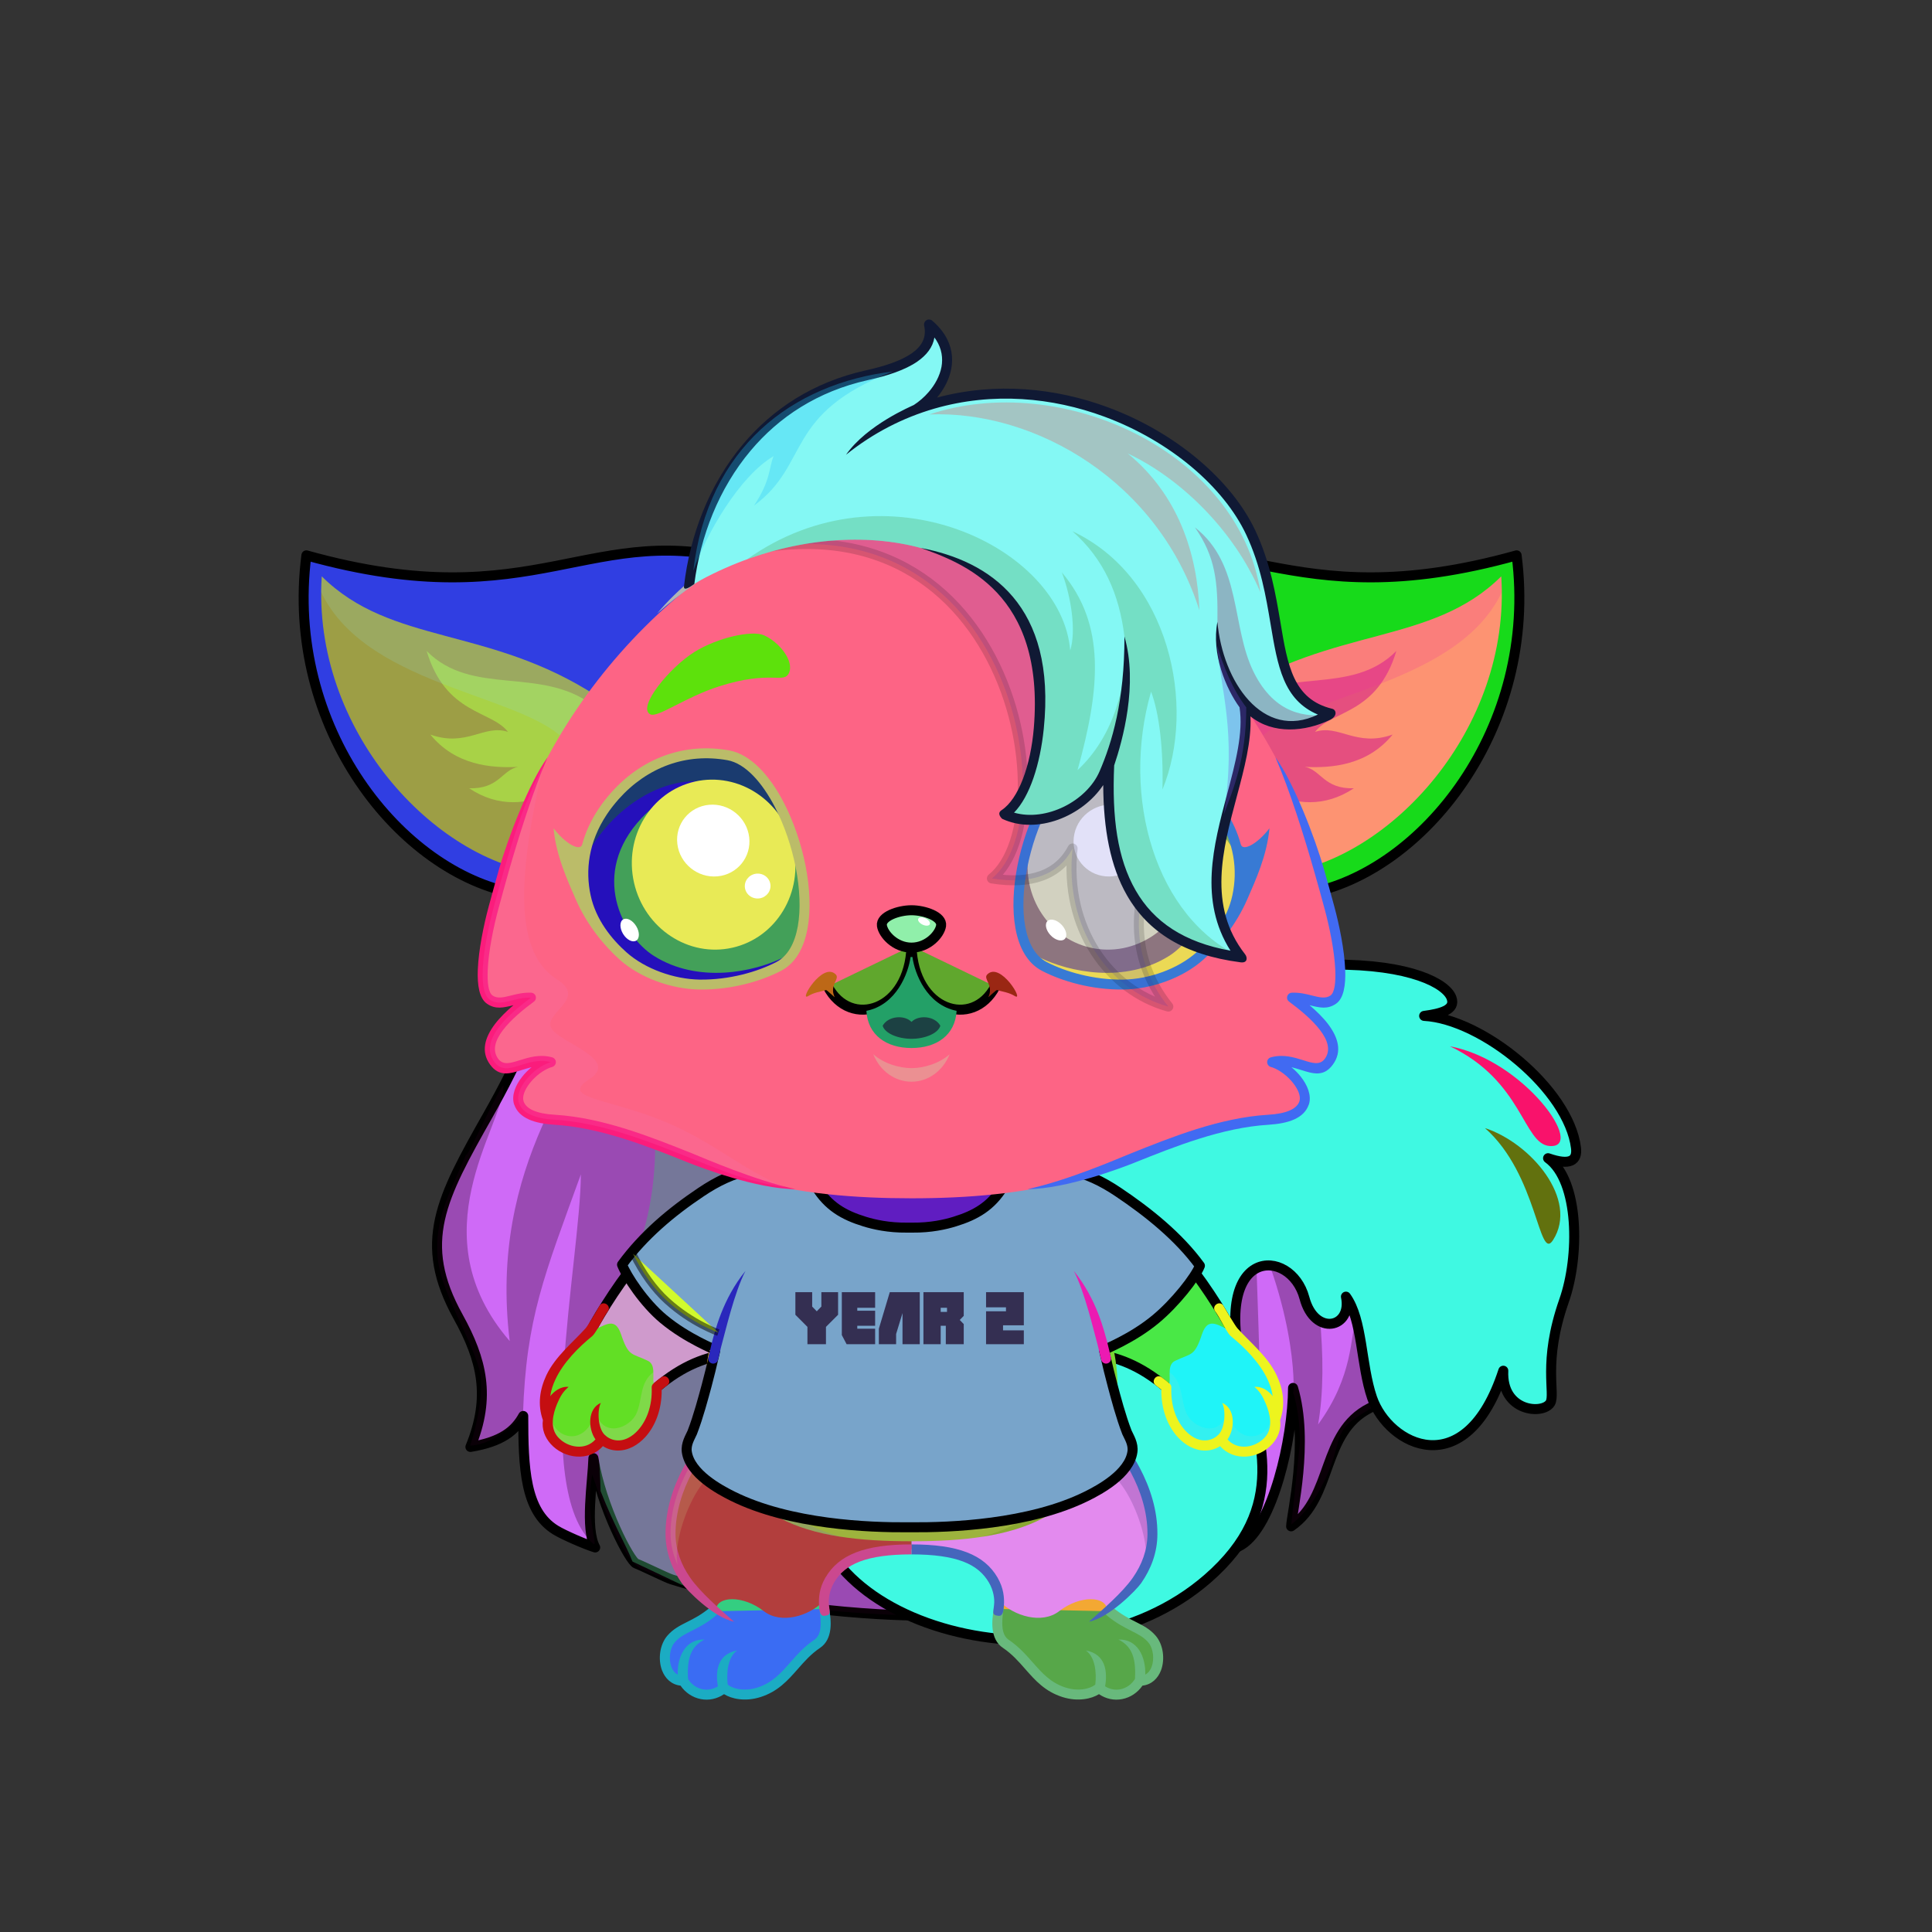 <?xml version="1.0" encoding="UTF-8"?><!DOCTYPE svg PUBLIC "-//W3C//DTD SVG 1.1//EN" "http://www.w3.org/Graphics/SVG/1.1/DTD/svg11.dtd"><!-- Creator: CorelDRAW X7 --><svg xmlns="http://www.w3.org/2000/svg" xmlns:xlink="http://www.w3.org/1999/xlink" xml:space="preserve" width="290mm" height="290mm" version="1.1" style="shape-rendering:geometricPrecision; text-rendering:geometricPrecision; image-rendering:optimizeQuality; fill-rule:evenodd; clip-rule:evenodd" viewBox="0 0 29000 29000">
 <rect x="0" y="0" width="29000" height="29000" fill="#333333" stroke="none"/>
 <defs>
  <style type="text/css">
   <![CDATA[
    .str3 {stroke:black;stroke-width:150;stroke-linecap:round;stroke-linejoin:round;stroke-opacity:0.149}
    .str2 {stroke:black;stroke-width:100;stroke-linejoin:round;stroke-opacity:0.502}
    .str0 {stroke:black;stroke-width:150;stroke-linecap:round;stroke-linejoin:round}
    .str1 {stroke:black;stroke-width:150;stroke-linecap:round;stroke-linejoin:round}
    .fil6 {fill:none}
    .fil22 {fill:none}
    .fil37 {fill:black}
    .fil35 {fill:black}
    .fil8 {fill:#E9E6DB}
    .fil14 {fill:#F1EEE5}
    .fil36 {fill:#FF9999}
    .fil7 {fill:white}
    .fil23 {fill:black;fill-rule:nonzero}
    .fil10 {fill:black;fill-rule:nonzero}
    .fil24 {fill:white;fill-rule:nonzero}
    .fil46 {fill:black;fill-opacity:0.149}
    .fil5 {fill:#6E5842;fill-opacity:0.149}
    .fil21 {fill:white;fill-opacity:0.169}
    .fil1 {fill:black;fill-opacity:0.2}
    .fil9 {fill:black;fill-opacity:0.2}
    .fil29 {fill:#6E5842;fill-opacity:0.2}
    .fil12 {fill:#7A7964;fill-opacity:0.2}
    .fil18 {fill:white;fill-opacity:0.2}
    .fil20 {fill:black;fill-opacity:0.251}
    .fil2 {fill:#491C6E;fill-opacity:0.302}
    .fil34 {fill:#6E5842;fill-opacity:0.302}
    .fil48 {fill:#FFDEFF;fill-opacity:0.302}
    .fil19 {fill:black;fill-opacity:0.302}
    .fil3 {fill:#491C6E;fill-opacity:0.4}
    .fil39 {fill:black;fill-opacity:0.502}
    .fil47 {fill:url(#id0)}
    .fil0 {fill:url(#id1)}
    .fil17 {fill:url(#id2)}
    .fil28 {fill:url(#id3)}
    .fil31 {fill:url(#id4)}
    .fil40 {fill:url(#id5)}
    .fil43 {fill:url(#id6)}
    .fil41 {fill:url(#id7)}
    .fil44 {fill:url(#id8)}
    .fil33 {fill:url(#id9)}
    .fil30 {fill:url(#id10)}
    .fil45 {fill:url(#id11)}
    .fil27 {fill:url(#id12)}
    .fil42 {fill:url(#id13)}
    .fil38 {fill:url(#id14)}
    .fil16 {fill:url(#id15)}
    .fil25 {fill:url(#id16)}
    .fil11 {fill:url(#id17)}
    .fil4 {fill:url(#id18)}
    .fil13 {fill:url(#id19)}
    .fil26 {fill:url(#id20)}
    .fil32 {fill:url(#id21)}
    .fil15 {fill:url(#id22)}
   ]]>
  </style>
  <linearGradient id="id0" gradientUnits="userSpaceOnUse" x1="17497.7" y1="5422.24" x2="12820.9" y2="13819.1">
   <stop offset="0" style="stop-opacity:1; stop-color:#F59DDF"/>
   <stop offset="1" style="stop-opacity:1; stop-color:#453EC7"/>
  </linearGradient>
  <linearGradient id="id1" gradientUnits="userSpaceOnUse" xlink:href="#id0" x1="9808.14" y1="23782.8" x2="17919.4" y2="15047.5">
  </linearGradient>
  <linearGradient id="id2" gradientUnits="userSpaceOnUse" x1="16881.2" y1="18326.1" x2="10426.5" y2="22140.2">
   <stop offset="0" style="stop-opacity:1; stop-color:#4B4C6E"/>
   <stop offset="0.502" style="stop-opacity:1; stop-color:#4B4C6E"/>
   <stop offset="1" style="stop-opacity:1; stop-color:#24263F"/>
  </linearGradient>
  <linearGradient id="id3" gradientUnits="userSpaceOnUse" x1="7648.9" y1="9771.1" x2="7648.9" y2="12041.4">
   <stop offset="0" style="stop-opacity:1; stop-color:#FEFEFE"/>
   <stop offset="0.659" style="stop-opacity:1; stop-color:#FEFEFE"/>
   <stop offset="1" style="stop-opacity:1; stop-color:#F2F1ED"/>
  </linearGradient>
  <linearGradient id="id4" gradientUnits="userSpaceOnUse" xlink:href="#id3" x1="19715" y1="9771.1" x2="19715" y2="12041.4">
  </linearGradient>
  <linearGradient id="id5" gradientUnits="userSpaceOnUse" x1="9218.75" y1="13181.2" x2="12085" y2="13181.2">
   <stop offset="0" style="stop-opacity:1; stop-color:#8ABBFF"/>
   <stop offset="0.502" style="stop-opacity:1; stop-color:#F0F2FF"/>
   <stop offset="1" style="stop-opacity:1; stop-color:#8ABBFF"/>
  </linearGradient>
  <linearGradient id="id6" gradientUnits="userSpaceOnUse" xlink:href="#id5" x1="15278.9" y1="13181.2" x2="18145.1" y2="13181.2">
  </linearGradient>
  <linearGradient id="id7" gradientUnits="userSpaceOnUse" x1="10417.5" y1="11732.3" x2="11006.3" y2="14224.6">
   <stop offset="0" style="stop-opacity:1; stop-color:black"/>
   <stop offset="1" style="stop-opacity:1; stop-color:#FF85E1"/>
  </linearGradient>
  <linearGradient id="id8" gradientUnits="userSpaceOnUse" xlink:href="#id7" x1="16946.4" y1="11732.3" x2="16357.6" y2="14224.6">
  </linearGradient>
  <linearGradient id="id9" gradientUnits="userSpaceOnUse" xlink:href="#id0" x1="11794.7" y1="10119.6" x2="9778.44" y2="10119.6">
  </linearGradient>
  <linearGradient id="id10" gradientUnits="userSpaceOnUse" x1="22311.6" y1="11751.2" x2="18630.8" y2="10017.8">
   <stop offset="0" style="stop-opacity:1; stop-color:#F5E2E2"/>
   <stop offset="1" style="stop-opacity:1; stop-color:#C49D9D"/>
  </linearGradient>
  <linearGradient id="id11" gradientUnits="userSpaceOnUse" x1="13681.9" y1="13663.4" x2="13681.9" y2="14224.1">
   <stop offset="0" style="stop-opacity:1; stop-color:#FFCCCC"/>
   <stop offset="1" style="stop-opacity:1; stop-color:#DB9092"/>
  </linearGradient>
  <linearGradient id="id12" gradientUnits="userSpaceOnUse" xlink:href="#id10" x1="5052.29" y1="11751.2" x2="8733.11" y2="10017.8">
  </linearGradient>
  <linearGradient id="id13" gradientUnits="userSpaceOnUse" x1="16550.4" y1="14693.3" x2="17336.5" y2="11389.8">
   <stop offset="0" style="stop-opacity:1; stop-color:#9295EB"/>
   <stop offset="1" style="stop-opacity:1; stop-color:black"/>
  </linearGradient>
  <linearGradient id="id14" gradientUnits="userSpaceOnUse" xlink:href="#id13" x1="10813.5" y1="14693.3" x2="10027.4" y2="11389.8">
  </linearGradient>
  <linearGradient id="id15" gradientUnits="userSpaceOnUse" x1="13681.9" y1="17759.2" x2="13681.9" y2="23134.9">
   <stop offset="0" style="stop-opacity:1; stop-color:#E8E5DA"/>
   <stop offset="0.569" style="stop-opacity:1; stop-color:#FAF8F0"/>
   <stop offset="1" style="stop-opacity:1; stop-color:#F3F1E8"/>
  </linearGradient>
  <linearGradient id="id16" gradientUnits="userSpaceOnUse" x1="7899.66" y1="13411.5" x2="7899.66" y2="8265.05">
   <stop offset="0" style="stop-opacity:1; stop-color:#E8E5DA"/>
   <stop offset="0.569" style="stop-opacity:1; stop-color:#FAF8F0"/>
   <stop offset="1" style="stop-opacity:1; stop-color:white"/>
  </linearGradient>
  <linearGradient id="id17" gradientUnits="userSpaceOnUse" xlink:href="#id16" x1="15490.3" y1="24284.1" x2="15490.3" y2="21188.2">
  </linearGradient>
  <linearGradient id="id18" gradientUnits="objectBoundingBox" xlink:href="#id16" x1="50%" y1="100%" x2="50%" y2="0%">
  </linearGradient>
  <linearGradient id="id19" gradientUnits="userSpaceOnUse" xlink:href="#id16" x1="11873.5" y1="24284.1" x2="11873.5" y2="21188.2">
  </linearGradient>
  <linearGradient id="id20" gradientUnits="userSpaceOnUse" xlink:href="#id16" x1="19464.2" y1="13411.5" x2="19464.2" y2="8265.05">
  </linearGradient>
  <linearGradient id="id21" gradientUnits="userSpaceOnUse" xlink:href="#id16" x1="13681.9" y1="17986.7" x2="13681.9" y2="7484.8">
  </linearGradient>
  <linearGradient id="id22" gradientUnits="userSpaceOnUse" xlink:href="#id16" x1="10496.9" y1="21045.5" x2="10868.6" y2="17600.4">
  </linearGradient>
 </defs>
 <g id="HairBack">
  <animateTransform type="translate" values="0;0 200;0;0 200;0;0 200;0;0 200;0" dur="10" repeatCount="indefinite" additive="sum" attributeName="transform"/>
  <path class="fil0 str0" d="M8114 14634c0,0 191,372 -788,2102 -706,1248 -1069,1911 -448,3031 357,645 492,1199 183,1952 472,-77 672,-245 793,-465 1,777 23,1429 486,1713 123,76 468,224 594,261 -156,-286 -38,-984 -27,-1341 116,734 551,1552 642,1583 82,29 451,212 534,238 1799,562 3819,544 3819,544l259 -1556 184 1538c0,0 1379,38 3234,-608 90,-32 262,-1016 284,-1140 11,357 119,987 184,960 144,-61 465,-180 588,-256 470,-290 770,-1581 774,-2357 243,812 -23,1897 -29,2078 637,-435 449,-1407 1183,-1777 1064,-537 540,-1843 -167,-3092 -978,-1729 -1096,-3408 -1096,-3408l-5211 -49 0 -7 -382 3 -382 -3 0 7 -5211 49z" style="fill:#cf6af7"/>
  <path class="fil1" d="M18352 23329c0,0 470,-1823 -371,-3927 -400,-1001 -459,-2318 -285,-3193 46,-231 -1391,847 -1531,676 -1293,4440 132,7264 1025,6900l389 -159 286 -1079 182 899 305 -117z" style="fill:#860d6f"/>
  <path class="fil2" d="M9267 14782c-532,1175 -1941,2703 -1616,5348 -1389,-1608 -107,-3212 -93,-3819 3,-148 -576,1148 -559,1016 -269,615 -476,985 -430,1546 42,502 470,1149 624,1673 85,292 -36,863 -136,1153 420,-17 793,-465 793,-465 47,-1451 321,-2093 869,-3606 -4,1255 -752,4734 192,5549 71,37 -138,-475 -21,-1042 381,1125 595,1318 718,1408 1513,707 4294,709 4294,709 -2,-55 229,-1382 293,-1611 13,113 102,1594 150,1593 881,-27 2340,-191 3234,-608 21,-10 256,-1084 278,-1091 32,-11 158,922 190,911 260,-87 355,-138 596,-261 437,-932 210,-3466 206,-4723 694,1576 558,2673 559,2426 84,280 106,555 104,782l-129 1210c0,0 485,-317 702,-1245 141,-499 601,-319 1031,-1084 123,-219 183,-588 -339,-1781 0,0 232,873 -28,1565 -39,104 -219,435 -294,255 -62,-152 -51,-691 -93,-846 -97,324 -44,905 -577,1638 83,-473 81,-1035 24,-1632 -71,-753 -362,-1523 -552,-2271 -273,-1072 -477,-2062 -704,-2565l-4533 -126 -393 7208 -234 -7208 -4126 -6z" style="fill:#230318"/>
  <path class="fil3" d="M9015 22382c-23,-906 -206,-1858 432,-3304 391,-886 496,-1886 271,-3111 -43,-232 1390,1089 1531,918 1293,4440 -149,7314 -1025,6900l-730 -346c-100,-255 -270,-526 -479,-1057z" style="fill:#40bd75"/>
 </g>
 <g id="Tail">
  <path class="fil4" d="M12209 22158c-306,2256 3794,3386 5917,1539 1235,-1075 781,-2131 529,-3116 -482,-1885 720,-1867 925,-1098 154,582 723,454 623,-20 252,349 222,1019 392,1517 243,714 1408,1317 1970,-405 -29,620 598,663 705,484 83,-139 -118,-609 207,-1535 233,-662 233,-1797 -240,-2139 333,116 443,36 419,-156 -109,-880 -1407,-1933 -2279,-1980 241,-33 477,-87 411,-269 -75,-212 -607,-507 -1789,-501 -2196,11 -5767,1752 -4638,4466 685,1645 430,1661 217,2182 -296,724 -953,1076 -1517,879 -1240,-432 -1192,-1423 -1852,152z" style="fill:#e7177a"/>
  <path class="fil5" d="M12209 22158c-306,2256 3794,3386 5917,1539 1235,-1075 781,-2131 529,-3116 -482,-1885 720,-1867 925,-1098 154,582 723,454 623,-20 252,349 222,1019 392,1517 243,714 1408,1317 1970,-405 -29,620 598,663 705,484 83,-139 -118,-609 207,-1535 -197,176 -281,593 -534,666 -124,35 -205,-407 -461,-414 -377,-11 -518,905 -996,876 -791,-48 -644,-2512 -1541,-1765 -132,-312 -369,-1157 -1391,-1000 -1316,201 -1933,2256 -2241,2984 -764,1807 -3493,-170 -4104,1287z" style="fill:#c39f05"/>
  <path class="fil6 str1" d="M12209 22158c-306,2256 3794,3386 5917,1539 1235,-1075 781,-2131 529,-3116 -482,-1885 720,-1867 925,-1098 154,582 723,454 623,-20 252,349 222,1019 392,1517 243,714 1408,1317 1970,-405 -29,620 598,663 705,484 83,-139 -118,-609 207,-1535 233,-662 233,-1797 -240,-2139 333,116 443,36 419,-156 -109,-880 -1407,-1933 -2279,-1980 241,-33 477,-87 411,-269 -75,-212 -607,-507 -1789,-501 -2196,11 -5767,1752 -4638,4466 685,1645 430,1661 217,2182 -296,724 -953,1076 -1517,879 -1240,-432 -1192,-1423 -1852,152z" style="fill:#3ff9e2"/>
  <path class="fil7" d="M23311 18615c-216,335 -230,-985 -1021,-1682 689,225 1412,1074 1021,1682z" style="fill:#62710e"/>
  <path class="fil7" d="M23259 17202c-397,-31 -400,-976 -1495,-1497 1117,209 2054,1540 1495,1497z" style="fill:#f9126b"/>
 </g>
 <g id="RightFoot">
  <path class="fil8" d="M17107 25230c-124,214 -404,285 -611,106 -71,70 -277,145 -526,65 -410,-131 -508,-461 -851,-710 -221,-159 -124,-477 -114,-668 364,340 783,-165 1076,-248 374,-102 737,158 534,413 199,95 520,237 673,411 169,192 121,631 -181,631z" style="fill:#f3a833"/>
  <path class="fil9" d="M17107 25230c-124,214 -404,285 -611,106 -71,70 -277,145 -526,65 -410,-131 -518,-492 -872,-726 -156,-103 -135,-387 -103,-573 18,-14 37,-27 56,-38 -60,533 1445,1528 1433,860 214,342 596,186 545,-150 127,134 271,-14 143,-274 182,62 215,288 209,441 -17,153 -106,289 -274,289z" style="fill:#371bff"/>
  <path class="fil6" d="M16655 24186c278,231 480,239 633,413 169,192 121,631 -181,631 -124,214 -404,285 -611,106 -71,70 -277,145 -526,65 -410,-131 -520,-489 -872,-726 -156,-105 -138,-331 -109,-524" style="fill:#57a749"/>
  <path class="fil10" d="M16703 24128c-31,-26 -78,-22 -105,10 -27,31 -22,79 9,105 144,120 266,182 373,236 100,50 184,92 252,169 81,92 97,256 55,370 -18,49 -49,94 -96,118 7,-269 -115,-534 -402,-526 186,95 268,253 247,592 -49,79 -127,137 -220,155 -79,15 -160,-2 -228,-45 38,-218 10,-484 -289,-538 139,98 163,330 142,511 -32,29 -98,60 -189,72 -75,9 -164,4 -260,-27 -221,-71 -352,-219 -489,-375 -104,-118 -211,-239 -363,-342 -57,-38 -82,-102 -91,-176 -11,-85 -1,-183 13,-274 15,-98 -130,-119 -144,-22 -16,102 -31,212 -18,314 14,114 57,216 157,282 136,92 236,206 333,317 151,171 295,335 557,419 119,38 230,44 323,32 93,-11 171,-41 226,-75 103,70 225,98 348,74 125,-24 233,-98 305,-202 136,-15 232,-107 279,-232 61,-166 34,-387 -84,-521 -86,-98 -183,-147 -296,-204 -100,-50 -214,-108 -345,-217z" style="fill:#68b97c"/>
 </g>
 <g id="RightLeg">
  <path class="fil11" d="M13682 23259c428,0 1377,183 1321,776 215,222 637,350 896,149 312,-243 712,-232 720,-12 370,-265 678,-701 680,-1146 2,-860 -666,-1598 -969,-1838 -621,860 -1470,1269 -2648,1328l0 743z" style="fill:#e38aee"/>
  <path class="fil12" d="M17192 23490c67,-148 106,-305 107,-464 2,-775 -541,-1451 -869,-1752l-157 727c26,48 52,95 79,143 387,-413 947,879 840,1346z" style="fill:#38246a"/>
  <path class="fil10" d="M14990 24254c62,5 73,-66 79,-154 8,-118 -4,-261 -94,-417 0,-1 -1,-3 -2,-4 -100,-171 -247,-296 -460,-378 -208,-80 -478,-119 -831,-119l0 150c335,0 588,36 777,108 180,69 302,173 385,314 0,2 1,3 2,4 67,116 86,244 75,332 -9,68 -10,89 -11,105 -4,48 44,56 80,59zm1296 -3006c175,140 477,451 691,859 144,272 248,587 247,919 -1,245 -87,464 -218,653 -154,223 -454,481 -660,663 306,-60 713,-477 783,-578 147,-211 244,-458 244,-738 2,-360 -110,-698 -263,-989 -227,-430 -547,-760 -734,-907l-46 58 -44 60 0 0z" style="fill:#4565bc"/>
 </g>
 <g id="LeftFoot">
  <path class="fil8" d="M10257 25230c124,214 404,285 611,106 71,70 277,145 526,65 410,-131 508,-461 851,-710 221,-159 124,-477 114,-668 -364,340 -783,-165 -1076,-248 -374,-102 -737,158 -535,413 -198,95 -519,237 -672,411 -169,192 -121,631 181,631z" style="fill:#34ce81"/>
  <path class="fil9" d="M10257 25230c124,214 404,285 611,106 71,70 277,145 526,65 410,-131 518,-492 871,-726 157,-103 136,-387 103,-573 -17,-14 -36,-27 -55,-38 60,533 -1445,1528 -1434,860 -213,342 -595,186 -544,-150 -127,134 -271,-14 -143,-274 -182,62 -215,288 -209,441 17,153 106,289 274,289z" style="fill:#fd6434"/>
  <path class="fil6" d="M10708 24186c-277,231 -480,239 -632,413 -169,192 -121,631 181,631 124,214 404,285 611,106 71,70 277,145 526,65 410,-131 520,-489 871,-726 156,-105 139,-331 110,-524" style="fill:#3a6cf3"/>
  <path class="fil10" d="M10660 24128c32,-26 79,-22 106,10 26,31 22,79 -10,105 -143,120 -266,182 -373,236 -99,50 -183,92 -251,169 -81,92 -97,256 -55,370 18,49 49,94 96,118 -7,-269 115,-534 402,-526 -186,95 -268,253 -247,592 49,79 127,137 220,155 79,15 160,-2 228,-45 -39,-218 -11,-484 289,-538 -139,98 -163,330 -142,511 31,29 98,60 189,72 75,9 163,4 259,-27 222,-71 353,-219 490,-375 104,-118 210,-239 363,-342 56,-38 82,-102 91,-176 11,-85 0,-183 -14,-274 -14,-98 131,-119 145,-22 16,102 31,212 18,314 -14,114 -58,216 -157,282 -136,92 -236,206 -333,317 -151,171 -296,335 -557,419 -119,38 -230,44 -323,32 -93,-11 -171,-41 -226,-75 -103,70 -226,98 -349,74 -124,-24 -233,-98 -304,-202 -136,-15 -232,-107 -279,-232 -61,-166 -34,-387 84,-521 86,-98 183,-147 296,-204 100,-50 214,-108 344,-217z" style="fill:#1bacc3"/>
 </g>
 <g id="LeftLeg">
  <path class="fil13" d="M13682 23259c-428,0 -1377,183 -1321,776 -215,222 -637,350 -896,149 -312,-243 -712,-232 -720,-12 -370,-265 -679,-701 -680,-1146 -2,-860 666,-1598 969,-1838 621,860 1470,1269 2648,1328l0 743z" style="fill:#b23e3d"/>
  <path class="fil10" d="M12374 24254c-62,5 -74,-66 -80,-154 -7,-118 4,-261 94,-417 1,-1 2,-3 3,-4 100,-171 247,-296 460,-378 208,-80 478,-119 831,-119l0 150c-335,0 -588,36 -777,108 -180,69 -303,173 -385,314 -1,2 -1,3 -2,4 -67,116 -86,244 -75,332 9,68 10,89 11,105 4,48 -44,56 -80,59zm-1296 -3006c-176,140 -477,451 -692,859 -143,272 -247,587 -246,919 1,245 87,464 218,653 154,223 454,481 660,663 -306,-60 -713,-477 -784,-578 -146,-211 -243,-458 -244,-738 -1,-360 110,-698 264,-989 226,-430 547,-760 734,-907l46 58 44 60 0 0z" style="fill:#cb488f"/>
  <path class="fil12" d="M10172 23490c-67,-148 -106,-305 -107,-464 -2,-775 540,-1451 869,-1752l157 727c-26,48 -53,95 -79,143 -388,-413 -947,879 -840,1346z" style="fill:#c8cc85"/>
 </g>
 <g id="RightHand">
  <animateTransform type="translate" values="0;0 200;0;0 200;0;0 200;0;0 200;0" dur="10" repeatCount="indefinite" additive="sum" attributeName="transform"/>
  <path class="fil4" d="M16231 17709c1007,345 1819,1401 2257,2165 289,504 -636,1265 -911,1014 -627,-574 -1209,-620 -1689,-543 -742,120 -1353,-1920 -931,-2545 422,-21 934,-40 1274,-91z" style="fill:#fd96c7"/>
  <path class="fil12" d="M17512 20830c-602,-518 -1160,-559 -1624,-485 -171,28 -335,-59 -481,-217 -325,-472 753,-1098 1039,-656 261,403 734,847 1111,1126 -2,93 16,193 -45,232l0 0 0 0z" style="fill:#554268"/>
  <path class="fil6 str1" d="M16477 20333c340,47 711,200 1100,555 275,251 1152,-509 864,-1013 -438,-763 -1203,-1821 -2210,-2166 -90,-31 -172,-59 -246,-84" style="fill:#49e846"/>
 </g>
 <g id="RightPaw">
  <animateTransform type="translate" values="0;0 200;0;0 200;0;0 200;0;0 200;0" dur="10" repeatCount="indefinite" additive="sum" attributeName="transform"/>
  <g id="_2608157396064">
   <path class="fil14" d="M17501 20836c-31,672 506,1059 828,766 253,397 884,103 809,-293 203,-535 -266,-1036 -634,-1325 -198,-64 -364,-248 -462,44 -114,341 -157,279 -402,398 -164,79 -11,352 -139,410z" style="fill:#1ff4f8"/>
   <path class="fil9" d="M17501 20836c-31,672 506,1059 828,766 341,429 911,24 753,-293 -65,297 -520,408 -657,-118 -113,412 -522,237 -614,26 -96,-216 -45,-462 -254,-619 -2,93 16,193 -45,232l0 0 0 1c-2,0 -3,1 -5,2l0 0 0 0 0 0 0 0 -1 1 0 0 0 0c-2,1 -3,2 -5,2z" style="fill:#85e3d2"/>
   <path class="fil10" d="M17437 20673c-79,-58 -168,63 -89,121 29,21 57,43 84,65 -4,302 99,551 246,712 55,61 118,109 183,144 146,76 312,82 454,-8 209,238 583,191 784,-34 86,-97 135,-221 116,-357 83,-234 46,-463 -52,-673 -133,-282 -403,-498 -588,-704 -34,-37 -181,-286 -215,-345 -58,-79 -178,10 -120,89 36,48 75,120 112,186 6,12 81,153 124,188 201,164 431,392 551,649 38,81 65,165 77,251 -53,-69 -156,-152 -275,-139 81,67 126,143 171,252 66,158 113,363 -12,503 -142,159 -412,205 -563,33 116,-164 118,-464 -80,-548 55,102 48,374 -55,477 -86,86 -222,119 -360,47 -49,-26 -97,-63 -141,-112 -129,-140 -218,-365 -207,-639 2,-22 -6,-44 -23,-60 -37,-34 -82,-68 -122,-98z" style="fill:#edf41e"/>
  </g>
 </g>
 <g id="LeftHand">
  <animateTransform type="translate" values="0;0 200;0;0 200;0;0 200;0;0 200;0" dur="10" repeatCount="indefinite" additive="sum" attributeName="transform"/>
  <path class="fil15" d="M11133 17709c-1007,345 -1819,1401 -2257,2165 -289,504 636,1265 911,1014 627,-574 1209,-620 1689,-543 742,120 1352,-1920 931,-2545 -422,-21 -934,-40 -1274,-91z" style="fill:#628fce"/>
  <path class="fil12" d="M9852 20830c602,-518 1160,-559 1624,-485 171,28 335,-59 481,-217 325,-472 -753,-1098 -1039,-656 -261,403 -734,847 -1111,1126 2,93 -16,193 45,232l0 0 0 0z" style="fill:#ccfa43"/>
  <path class="fil6 str1" d="M10887 20333c-340,47 -711,200 -1100,555 -275,251 -1153,-509 -864,-1013 438,-763 1203,-1821 2210,-2166 90,-31 171,-59 246,-84" style="fill:#cf9acc"/>
 </g>
 <g id="LeftPaw">
  <animateTransform type="translate" values="0;0 200;0;0 200;0;0 200;0;0 200;0" dur="10" repeatCount="indefinite" additive="sum" attributeName="transform"/>
  <path class="fil14" d="M9863 20836c31,672 -506,1059 -828,766 -253,397 -884,103 -809,-293 -203,-535 266,-1036 634,-1325 198,-64 364,-248 462,44 114,341 157,279 402,398 164,79 11,352 139,410z" style="fill:#62df25"/>
  <path class="fil12" d="M9863 20836c31,672 -506,1059 -828,766 -341,429 -911,24 -754,-293 66,297 521,408 658,-118 113,412 522,237 614,26 95,-216 45,-462 254,-619 2,93 -16,193 45,232l0 0 0 1c2,0 3,1 5,2l0 0 0 0 0 0 0 0 0 1 1 0 0 0c1,1 3,2 5,2z" style="fill:#f6c3da"/>
  <path class="fil10" d="M9927 20673c79,-58 168,63 88,121 -28,21 -56,43 -83,65 4,302 -100,551 -246,712 -56,61 -118,109 -183,144 -146,76 -312,82 -454,-8 -209,238 -583,191 -784,-34 -86,-97 -135,-221 -116,-357 -83,-234 -46,-463 52,-673 133,-282 403,-498 588,-704 34,-37 180,-286 214,-345 59,-79 179,10 121,89 -36,48 -76,120 -112,186 -6,12 -81,153 -124,188 -201,164 -431,392 -551,649 -38,81 -66,165 -77,251 53,-69 156,-152 275,-139 -81,67 -126,143 -172,252 -65,158 -113,363 13,503 142,159 412,205 562,33 -115,-164 -117,-464 81,-548 -55,102 -48,374 55,477 86,86 222,119 359,47 50,-26 98,-63 142,-112 128,-140 218,-365 207,-639 -2,-22 6,-44 23,-60 37,-34 81,-68 122,-98z" style="fill:#c50e11"/>
 </g>
 <g id="Body">
  <animateTransform type="translate" values="0;0 200;0;0 200;0;0 200;0;0 200;0" dur="10" repeatCount="indefinite" additive="sum" attributeName="transform"/>
  <path class="fil16" d="M13682 23135c-1548,0 -2752,-291 -2993,-1956 -147,-1014 391,-2287 991,-3420 634,80 1289,123 2002,142 713,-19 1367,-62 2002,-142 600,1133 1137,2406 991,3420 -242,1665 -1445,1956 -2993,1956z" style="fill:#9db33d"/>
  <path class="fil12" d="M12621 23067c-1016,-156 -1749,-629 -1932,-1888 -75,-519 29,-1106 229,-1707 -223,2001 402,3257 1703,3595z" style="fill:#6e6cdc"/>
  <path class="fil10" d="M11012 22144c-250,-321 -348,-641 -397,-954 -59,-377 -24,-998 184,-1320 -78,421 -93,905 -36,1298 50,341 104,572 249,976z" style="fill:#f9be24"/>
  <path class="fil12" d="M14743 23067c1016,-156 1749,-629 1932,-1888 75,-519 -29,-1106 -229,-1707 223,2001 -402,3257 -1703,3595z" style="fill:#457d09"/>
  <path class="fil10" d="M16352 22144c250,-321 347,-641 397,-954 59,-377 24,-998 -184,-1320 78,421 93,905 36,1298 -50,341 -104,572 -249,976z" style="fill:#7ad533"/>
 </g>
 <g id="Tshirt">
  <animateTransform type="translate" values="0;0 200;0;0 200;0;0 200;0;0 200;0" dur="10" repeatCount="indefinite" additive="sum" attributeName="transform"/>
  <path class="fil17" d="M17947 19009c-464,-635 -1184,-1271 -1491,-1314 -218,-32 -543,-154 -543,-154 -43,0 -168,-3 -325,29 -153,28 -263,23 -523,95 -29,50 -123,301 -191,376 -168,175 -360,239 -546,296 -139,43 -357,93 -632,90 -14,0 -28,0 -42,0 -14,0 -28,0 -42,0 -275,3 -493,-47 -632,-90 -186,-57 -379,-121 -546,-296 -68,-75 -162,-326 -191,-376 -260,-72 -370,-67 -524,-95 -157,-32 -282,-29 -325,-29 0,0 -324,122 -542,154 -307,43 -1027,679 -1492,1314 102,225 271,472 503,704 400,389 747,489 824,586 -36,264 -42,359 -81,502 -47,171 -122,460 -215,700 -28,67 -99,171 -82,292 47,329 493,568 686,664 864,429 2056,472 2627,468l32 0 31 0c571,4 1764,-39 2628,-468 193,-96 639,-335 685,-664 18,-121 -53,-225 -82,-292 -93,-240 -168,-529 -214,-700 -39,-143 -45,-238 -81,-502 77,-97 424,-197 824,-586 232,-232 400,-479 502,-704z" style="fill:#c0f8d3"/>
  <path class="fil18" d="M16092 17639c0,0 1799,1088 1205,2083 536,-400 650,-713 650,-713 -589,-898 -1724,-1398 -1855,-1370z" style="fill:#e44eef"/>
  <path class="fil19" d="M11261 17588c0,0 -1285,786 -1380,1623 247,244 532,366 925,342 -114,-223 -298,-643 -398,-1194 87,130 345,745 532,873 -30,-416 -14,-537 -148,-880 281,278 356,511 350,762 -1,42 -112,249 -131,289 -81,139 -170,589 -235,753 -147,113 -564,-164 -882,-397 -322,-236 -455,-486 -552,-750 -30,-84 88,-172 191,-255 622,-739 1594,-1154 1728,-1166z" style="fill:#3be01f"/>
  <path class="fil20" d="M16484 19553c114,-223 297,-643 398,-1194 -87,130 -345,745 -533,873 31,-416 14,-537 148,-880 -281,278 -355,511 -350,762 1,42 113,249 132,289 81,139 169,589 234,753 148,113 564,-164 883,-397 321,-236 454,-486 551,-750 46,-126 -244,-263 -314,-373 36,153 -14,334 -112,451 -273,326 -583,494 -1037,466z" style="fill:#ec15cf"/>
  <path class="fil21" d="M16741 20656c0,0 2,413 19,667 3,45 -156,584 -583,905 574,-323 702,-771 709,-719 17,132 92,270 92,270 0,0 -82,204 -353,415 -462,358 -1413,785 -2512,692 -454,-39 2813,-45 2495,-2613 -13,-102 132,496 133,383z" style="fill:#25d8bd"/>
  <path class="fil1" d="M11061 19386c-693,2522 2525,4150 5070,3111 -1698,719 -5016,648 -5785,-728 -6,-177 94,-298 128,-505 104,-631 414,-1554 587,-1878z" style="fill:#c75b56"/>
  <path class="fil22 str2" d="M12018 17752c0,0 261,882 1657,885 1395,4 1691,-918 1691,-918" style="fill:#601dc1"/>
  <path class="fil22 str2" d="M16523 20003c0,0 397,-137 772,-478 194,-177 371,-425 507,-704" style="fill:#8a1385"/>
  <path class="fil22 str2" d="M10479 21363c0,0 -89,1259 3203,1259 3291,0 3174,-1243 3174,-1243" style="fill:#81a1e0"/>
  <path class="fil6 str0" d="M9337 18983c320,-438 737,-789 1187,-1090 480,-323 973,-468 1639,-285 18,32 16,92 88,206 180,289 408,425 729,523 139,43 357,93 632,90 14,0 28,0 42,0 14,0 28,0 42,0 275,3 493,-47 632,-90 321,-98 549,-234 729,-523 71,-114 70,-174 88,-206 666,-183 1159,-38 1639,285 449,301 907,668 1227,1106 -68,174 -370,557 -662,800 -359,299 -777,456 -778,467 59,253 92,392 131,535 46,171 121,460 214,700 29,67 100,171 82,292 -46,329 -492,568 -685,664 -864,429 -2057,472 -2628,468l-31 0 -32 0c-571,4 -1763,-39 -2627,-468 -193,-96 -639,-335 -686,-664 -17,-121 54,-225 82,-292 93,-240 168,-529 215,-700 39,-143 72,-282 131,-535 -1,-11 -419,-168 -778,-467 -293,-243 -554,-642 -622,-816z" style="fill:#78a4ca"/>
  <path class="fil23" d="M16118 19077c348,426 458,916 501,1066 14,48 45,195 55,229 12,39 -11,81 -50,93 -40,12 -82,-11 -94,-51 -11,-39 -42,-184 -55,-230 -51,-179 -192,-795 -357,-1107z" style="fill:#ec1ab2"/>
  <path class="fil23" d="M11190 19077c-348,426 -459,916 -502,1066 -13,48 -44,195 -54,229 -12,39 11,81 50,93 40,12 82,-11 93,-51 12,-39 42,-184 56,-230 51,-179 192,-795 357,-1107z" style="fill:#2a27bc"/>
  <path class="fil22 str2" d="M10783 20003c0,0 -398,-137 -772,-478 -195,-177 -371,-425 -508,-704" style="fill:#d1fa2d"/>
  <path class="fil24" d="M11939 19735l0 -339 252 0 0 216 69 71 69 -71 0 -216 251 0 0 339 -182 182 0 260 -278 0 0 -260 -181 -182zm697 305l0 -644 500 0 0 234 -268 0 0 44 268 0 0 226 -268 0 0 44 268 0 0 233 -428 0 -72 -137zm720 -644l450 0 0 781 -259 0 0 -467 -96 314 0 153 -259 0 0 -233 164 -548zm1110 0l0 356 -60 61 60 62 0 302 -269 0 0 -277 -77 0 0 277 -259 0 0 -781 605 0zm-346 296l95 0 0 -62 -95 0 0 62zm1248 277l0 208 -567 0 0 -494 299 0 0 -60 -299 0 0 -227 567 0 0 497 -312 0 0 76 312 0z" style="fill:#342f52"/>
 </g>
 <g id="Ears">
  <animateTransform type="translate" values="0;0 200;0;0 200;0;0 200;0;0 200;0" dur="10" repeatCount="indefinite" additive="sum" attributeName="transform"/>
  <path class="fil25 str1" d="M7743 13412c-1723,-310 -3478,-2481 -3144,-5076 3481,972 4260,-581 6643,115 -1103,1163 -2396,3797 -3499,4961z" style="fill:#303ee2"/>
  <path class="fil26 str1" d="M19621 13412c1723,-310 3478,-2481 3144,-5076 -3481,972 -4260,-581 -6643,115 1103,1163 2396,3797 3499,4961z" style="fill:#17da1a"/>
  <path class="fil27" d="M8179 13117c-1666,-184 -3501,-2174 -3349,-4465 1048,1039 2507,740 4135,1801 -494,691 -815,2030 -786,2664z" style="fill:#9d9e45"/>
  <path class="fil28" d="M8894 10581c-786,-586 -1808,-120 -2490,-810 288,959 970,887 1221,1215 -356,-120 -618,235 -1165,40 375,461 913,506 1318,485 -243,45 -286,335 -736,321 440,294 895,247 1261,52 197,-434 394,-869 591,-1303z" style="fill:#a8d247"/>
  <path class="fil29" d="M4821 8888c1,-79 3,-157 9,-236 1048,1039 2507,740 4135,1801 -150,210 -284,480 -397,771 -494,-798 -3039,-848 -3747,-2336z" style="fill:#94d7d0"/>
  <path class="fil30" d="M19185 13117c1666,-184 3501,-2174 3349,-4465 -1048,1039 -2507,740 -4135,1801 494,691 815,2030 786,2664z" style="fill:#fd9372"/>
  <path class="fil31" d="M18470 10581c786,-586 1808,-120 2490,-810 -289,959 -970,887 -1221,1215 355,-120 618,235 1165,40 -375,461 -913,506 -1318,485 243,45 286,335 736,321 -440,294 -895,247 -1261,52 -197,-434 -394,-869 -591,-1303z" style="fill:#e54f7f"/>
  <path class="fil29" d="M22543 8888c-1,-79 -4,-157 -9,-236 -1048,1039 -2507,740 -4135,1801 150,210 284,480 397,771 494,-798 3038,-848 3747,-2336z" style="fill:#f02ba4"/>
 </g>
 <g id="Head">
  <animateTransform type="translate" values="0;0 200;0;0 200;0;0 200;0;0 200;0" dur="10" repeatCount="indefinite" additive="sum" attributeName="transform"/>
  <path class="fil32" d="M13682 7485c-2521,3 -5132,2484 -5949,5018 -118,367 -230,774 -326,1125 -129,478 -261,1233 -57,1376 171,119 359,-38 620,-29 -308,228 -793,634 -552,962 191,261 484,-94 850,6 -260,75 -554,406 -478,616 56,156 245,231 536,249 1052,64 2116,663 2883,887 772,225 1635,292 2473,292 838,0 1701,-67 2473,-292 767,-224 1831,-823 2883,-887 291,-18 480,-93 536,-249 76,-210 -218,-541 -479,-616 367,-100 660,255 851,-6 241,-328 -244,-734 -552,-962 261,-9 449,148 619,29 205,-143 73,-898 -57,-1376 -95,-351 -207,-758 -325,-1125 -817,-2534 -3428,-5015 -5949,-5018z" style="fill:#fd6485"/>
  <path class="fil10" d="M8220 11366c-215,492 -436,1198 -587,1726 -55,193 -106,381 -153,555 -73,270 -147,630 -159,912 -8,190 10,340 72,384 74,51 166,28 274,1 90,-23 189,-48 305,-43 42,1 74,36 72,77 0,24 -12,44 -30,57l0 0c-150,111 -342,265 -466,429 -111,146 -165,299 -70,429 74,100 186,65 321,22 142,-44 303,-95 489,-44 40,11 64,52 53,92 -8,28 -31,48 -57,54 -7,2 -14,4 -21,6 -110,40 -226,129 -307,231 -75,95 -120,197 -98,272 1,3 2,6 2,8 21,57 69,101 141,133 82,37 193,58 329,66 722,44 1443,333 2074,586 169,68 932,401 1536,530 -578,0 -1433,-328 -1591,-391 -621,-249 -1330,-533 -2027,-575 -154,-10 -283,-35 -382,-79 -110,-49 -185,-121 -220,-220 -2,-6 -4,-11 -6,-16 -36,-127 21,-277 125,-407 40,-51 88,-99 140,-142 -47,11 -92,26 -136,39 -189,60 -349,110 -486,-77 -145,-198 -77,-411 71,-608 77,-101 177,-198 278,-284l-2 0c-144,36 -267,67 -396,-24 -112,-78 -146,-274 -136,-512 12,-296 88,-667 163,-945 48,-176 100,-367 154,-557 137,-480 453,-1301 731,-1685z" style="fill:#fb1c7c"/>
  <path class="fil5" d="M8151 11499c-168,330 -309,667 -418,1004 -118,367 -230,774 -326,1125 -129,478 -261,1233 -57,1376 171,119 359,-38 620,-29 -308,228 -793,634 -552,962 191,261 484,-94 850,6 -260,75 -554,406 -478,616 56,156 245,231 536,249 1052,64 2116,663 2883,887 92,27 186,50 281,72 116,21 224,41 320,62l0 0c-654,-257 -1083,-682 -1838,-995 -850,-352 -1576,-346 -1127,-634 473,-303 -459,-548 -571,-770 -115,-230 551,-438 86,-729 -697,-435 -545,-1721 -209,-3202z" style="fill:#f67dc5"/>
  <path class="fil10" d="M19144 11366c215,492 436,1198 586,1726 56,193 107,381 154,555 73,270 147,630 159,912 8,190 -10,340 -72,384 -74,51 -166,28 -274,1 -90,-23 -189,-48 -305,-43 -42,1 -74,36 -73,77 1,24 13,44 31,57l0 0c149,111 342,265 466,429 111,146 165,299 70,429 -74,100 -187,65 -321,22 -142,-44 -303,-95 -489,-44 -40,11 -64,52 -53,92 8,28 30,48 57,54 7,2 14,4 21,6 110,40 226,129 307,231 75,95 120,197 98,272 -1,3 -2,6 -2,8 -21,57 -69,101 -141,133 -82,37 -193,58 -330,66 -721,44 -1442,333 -2073,586 -170,68 -932,401 -1536,530 578,0 1433,-328 1591,-391 621,-249 1330,-533 2027,-575 154,-10 283,-35 382,-79 110,-49 185,-121 220,-220 2,-6 4,-11 6,-16 36,-127 -22,-277 -125,-407 -40,-51 -88,-99 -140,-142 47,11 92,26 136,39 189,60 348,110 485,-77 146,-198 78,-411 -70,-608 -77,-101 -177,-198 -278,-284l2 0c144,36 266,67 396,-24 112,-78 146,-274 136,-512 -12,-296 -88,-667 -163,-945 -48,-176 -100,-367 -154,-557 -138,-480 -453,-1301 -731,-1685z" style="fill:#416af2"/>
  <path class="fil10" d="M13682 7560c-408,0 -767,56 -1102,149 -949,262 -2036,899 -2715,1499 604,-730 1714,-1378 2675,-1644 348,-96 720,-154 1142,-154 421,0 794,58 1141,154 962,266 2072,914 2676,1644 -679,-600 -1766,-1237 -2715,-1499 -335,-93 -694,-149 -1102,-149z" style="fill:#b0b6b5"/>
  <path class="fil33" d="M9763 10723c111,53 522,-258 1032,-421 773,-247 971,-34 1047,-199 84,-184 -151,-468 -374,-567 -182,-80 -694,34 -1041,248 -375,232 -872,838 -664,939z" style="fill:#5de10c"/>
  <path class="fil34" d="M14255 15824c-155,140 -391,209 -573,209 -182,0 -418,-69 -574,-209 102,253 325,413 574,413 249,0 471,-160 573,-413z" style="fill:#c2f7af"/>
 </g>
 <g id="Mouth">
  <animateTransform type="translate" values="0;0 200;0;0 200;0;0 200;0;0 200;0" dur="10" repeatCount="indefinite" additive="sum" attributeName="transform"/>
  <path class="fil6 str1" d="M12425 14808c337,641 1228,371 1257,-607m1257 607c-337,641 -1228,371 -1257,-607" style="fill:#60a72d"/>
  <path class="fil35" d="M13696 14365c34,250 214,718 663,808 -20,366 -302,558 -677,558 -375,0 -657,-192 -677,-558 449,-90 628,-558 663,-808l14 0 14 0z" style="fill:#23a067"/>
  <path class="fil36" d="M14115 15397c-82,-149 -327,-167 -433,-58 -106,-109 -351,-91 -433,58 34,116 232,196 433,196 201,0 398,-80 433,-196z" style="fill:#1c4143"/>
  <g id="_2608157379904">
   <path class="fil37" d="M12545 14627c67,67 -101,159 -17,340 4,9 -118,-109 -128,-106 -98,28 -181,36 -269,90 -148,92 217,-523 414,-324z" style="fill:#bd6817"/>
   <path class="fil37" d="M14819 14627c-67,67 101,159 17,340 -5,9 118,-109 128,-106 98,28 181,36 269,90 148,92 -217,-523 -414,-324z" style="fill:#9a2713"/>
  </g>
 </g>
 <g id="EyesClosed">
  <animateTransform type="translate" values="0;0 200;0;0 200;0;0 200;0;0 200;0" dur="10" repeatCount="indefinite" additive="sum" attributeName="transform"/>
  <path class="fil35" d="M11980 13814c7,321 -309,747 -807,770 -1166,54 -2446,-671 -2734,-1858 694,1128 2711,1591 3541,1088z" style="fill:#834370"/>
  <path class="fil35" d="M15384 13814c-7,321 308,747 807,770 1166,54 2446,-671 2734,-1858 -694,1128 -2711,1591 -3541,1088z" style="fill:#07ab8d"/>
 </g>
 <g id="Eyes">
  <animateTransform type="translate" values="0;0 200;0;0 200;0;0 200;0;0 200;0" dur="10" repeatCount="indefinite" additive="sum" attributeName="transform"/>
  <animate attributeName="opacity" values="0;1;1;1;1;1;1;1;1;1;1;1;1;1;1;1;1;1;1;1;1;1;1;1;1;1;1;1;1;1;1;1;1;1;1;1;1;1;1;1;1;1;1;1;1;1;1;1;1;1;1;1;1;1;1;1;1;1;1;1;1;1;1;1;1;1;1;1;1;1;1;1;1;1;1;1;1;1;1;1;1;1;1;1;0;0" dur="10" repeatCount="indefinite"/>
  <path class="fil38" d="M9474 14458c774,514 1711,309 2213,49 860,-445 159,-3004 -754,-3169 -668,-121 -1272,126 -1702,608 -908,1019 -307,2146 243,2512z" style="fill:#2510bb"/>
  <path class="fil39" d="M12064 13811c104,-917 -455,-2351 -1131,-2473 -668,-121 -1272,126 -1702,608 -280,313 -418,639 -461,950 437,-823 1221,-1258 1861,-1156 911,145 1275,1050 1421,2126 5,-18 9,-36 12,-55z" style="fill:#106625"/>
  <path class="fil40" d="M12085 13712c-39,-810 -522,-1829 -1091,-1926 -84,-15 -167,-23 -249,-27 -434,18 -822,210 -1115,521 -784,834 -289,1769 186,2069 668,420 1501,239 1935,27 215,-106 317,-358 334,-664z" style="fill:#43a059"/>
  <path class="fil41" d="M10428 11732c660,-150 1322,286 1478,975 157,688 -251,1368 -911,1518 -659,150 -1321,-287 -1478,-975 -156,-689 252,-1368 911,-1518z" style="fill:#e8ea56"/>
  <circle class="fil7" transform="matrix(2.295 -0.209 0.267 2.285 10706.4 12617.3)" r="235"/>
  <circle class="fil7" transform="matrix(0.82 0.02 -0.026 0.795 11372.7 13299.9)" r="235"/>
  <path class="fil10" d="M10500 14704c453,6 874,-119 1152,-263 175,-91 278,-286 323,-535 46,-255 31,-566 -30,-881 -62,-316 -171,-636 -312,-908 -194,-375 -446,-657 -713,-706 -313,-56 -611,-29 -883,68 -284,102 -539,279 -750,516 -68,77 -128,154 -179,231 -276,416 -322,840 -243,1210 78,370 319,663 538,858 284,253 719,404 1097,410zm-2 149c-413,-6 -884,-170 -1195,-447 -239,-214 -496,-528 -661,-907 -124,-285 -295,-654 -333,-1066 181,237 400,351 430,242 47,-176 127,-355 244,-531 56,-84 120,-167 192,-248 228,-256 504,-448 812,-558 295,-105 619,-135 959,-74 318,58 606,371 820,785 147,284 261,618 326,947 65,332 80,661 30,937 -53,293 -180,527 -401,641 -295,153 -742,286 -1223,279z" style="fill:#bbbc69"/>
  <path class="fil42" d="M17889 14458c-773,514 -1710,309 -2212,49 -860,-445 -159,-3004 754,-3169 667,-121 1272,126 1702,608 908,1019 307,2146 -244,2512z" style="fill:#ebd955"/>
  <path class="fil39" d="M15300 13811c-104,-917 455,-2351 1131,-2473 667,-121 1272,126 1702,608 279,313 418,639 461,950 -437,-823 -1221,-1258 -1861,-1156 -911,145 -1275,1050 -1422,2126 -4,-18 -8,-36 -11,-55z" style="fill:#178363"/>
  <path class="fil43" d="M15279 13712c39,-810 522,-1829 1091,-1926 84,-15 167,-23 249,-27 434,18 822,210 1115,521 784,834 289,1769 -186,2069 -669,420 -1502,239 -1935,27 -215,-106 -317,-358 -334,-664z" style="fill:#8d757f"/>
  <path class="fil44" d="M16935 11732c-659,-150 -1321,286 -1477,975 -157,688 251,1368 911,1518 659,150 1321,-287 1477,-975 157,-689 -251,-1368 -911,-1518z" style="fill:#d2d1c0"/>
  <circle class="fil7" transform="matrix(-2.295 -0.209 -0.267 2.285 16657.5 12617.3)" r="235"/>
  <circle class="fil7" transform="matrix(-0.82 0.02 0.026 0.795 17254.6 13299.9)" r="235"/>
  <path class="fil10" d="M16864 14704c-453,6 -874,-119 -1152,-263 -175,-91 -278,-286 -323,-535 -47,-255 -31,-566 30,-881 62,-316 171,-636 312,-908 194,-375 446,-657 713,-706 313,-56 611,-29 883,68 284,102 539,279 750,516 68,77 128,154 179,231 276,416 322,840 243,1210 -78,370 -319,663 -538,858 -284,253 -719,404 -1097,410zm2 149c413,-6 884,-170 1195,-447 239,-214 496,-528 661,-907 124,-285 295,-654 333,-1066 -181,237 -400,351 -430,242 -47,-176 -127,-355 -244,-531 -56,-84 -120,-167 -192,-248 -228,-256 -504,-448 -812,-558 -295,-105 -619,-135 -959,-74 -318,58 -606,371 -820,785 -147,284 -261,618 -326,947 -65,332 -80,661 -30,937 53,293 180,527 401,641 295,153 742,286 1223,279z" style="fill:#387ad4"/>
  <circle class="fil7" transform="matrix(0.423 -0.242 0.41 0.681 9451.26 13960.1)" r="235"/>
  <circle class="fil7" transform="matrix(0.364 -0.323 0.54 0.583 15852.6 13960.1)" r="235"/>
 </g>
 <g id="Nose">
  <animateTransform type="translate" values="0;0 200;0;0 200;0;0 200;0;0 200;0" dur="10" repeatCount="indefinite" additive="sum" attributeName="transform"/>
  <path class="fil45 str1" d="M13682 13663c-194,0 -465,93 -444,232 19,127 197,329 444,329 247,0 425,-202 444,-329 21,-139 -250,-232 -444,-232z" style="fill:#90efaa"/>
  <ellipse class="fil7" transform="matrix(0.432 -0.902 0.902 0.432 13870.1 13832.1)" rx="52" ry="96"/>
 </g>
 <g id="Hair">
  <animateTransform type="translate" values="0;0 200;0;0 200;0;0 200;0;0 200;0" dur="10" repeatCount="indefinite" additive="sum" attributeName="transform"/>
  <path class="fil46 str3" d="M10561 8443c4572,-1542 5506,3798 4328,4743 585,94 999,-50 1211,-450 -133,1203 558,2132 1437,2373 -625,-774 -550,-1748 -13,-2635 -607,-4566 -3263,-5628 -6963,-4031z" style="fill:#3d3ad1"/>
  <path class="fil47" d="M13754 6144c2136,-777 4390,507 5021,1852 582,1241 181,2456 1202,2715 -482,294 -1109,181 -1316,-200 255,1069 -993,2609 -30,3860 -1647,-213 -2093,-1338 -1979,-3101 -3,670 -921,1259 -1577,953 548,-360 736,-2058 275,-2884 -786,-1412 -3104,-1655 -5009,-532 163,-1399 1013,-2805 2669,-3174 571,-127 1032,-333 935,-763 523,449 154,1036 -191,1274z" style="fill:#84f8f4"/>
  <path class="fil2" d="M19952 10726c-741,426 -1286,-204 -1273,-128 -293,-414 -410,-822 -405,-1264 8,-598 -29,-976 -338,-1418 709,557 541,1482 882,2172 321,646 797,680 1134,638z" style="fill:#a11c55"/>
  <path class="fil2" d="M18631 14371c-1647,-213 -2093,-1338 -1979,-3101 -3,670 -921,1259 -1577,953 548,-360 736,-2058 275,-2884 -669,-1201 -2448,-1556 -4137,-943 2078,-1480 4729,-174 4851,1368 91,-289 17,-802 -126,-1173 665,785 577,1744 236,2969 544,-502 772,-1319 704,-2007 -78,-634 -309,-1164 -781,-1579 1454,680 1868,2621 1352,3876 15,-606 -48,-1144 -171,-1468 -457,1586 67,3391 1353,3989z" style="fill:#52a55c"/>
  <path class="fil23" d="M13821 8225c1039,197 2038,859 1846,2717 -54,527 -208,1013 -446,1256 481,139 1090,-171 1284,-620 185,-428 376,-1054 373,-2025 208,719 -28,1564 -154,1937 -34,785 48,1397 322,1874 270,471 724,781 1424,906 -477,-752 -256,-1579 -51,-2349 126,-472 246,-921 187,-1304 -204,-280 -425,-803 -332,-1283 77,894 681,1791 1508,1392 -519,-219 -604,-726 -710,-1358 -69,-410 -147,-876 -365,-1340 -333,-712 -1135,-1407 -2133,-1775 -775,-286 -1667,-374 -2550,-119 -468,136 -915,363 -1325,692 316,-452 987,-730 1018,-747 80,-52 157,-118 224,-196 94,-109 165,-239 191,-375 24,-132 5,-272 -80,-405 -8,-13 -17,-25 -26,-37 -24,146 -117,264 -256,361 -183,127 -450,214 -744,279 -753,168 -1336,555 -1759,1059 -477,567 -753,1283 -845,2001 -74,53 -164,109 -155,33 88,-762 377,-1526 885,-2130 444,-528 1053,-933 1841,-1109 277,-61 526,-141 692,-256 149,-104 227,-237 187,-415 -5,-23 0,-48 16,-67 27,-32 74,-35 106,-8 77,66 138,136 184,208 108,169 132,346 101,514 -30,158 -109,306 -214,432 889,-237 1782,-143 2560,144 1035,382 1868,1107 2218,1852 227,484 306,960 377,1379 108,644 190,1154 776,1296 65,15 82,112 -33,167 -374,179 -853,221 -1193,-53 17,372 -92,780 -206,1207 -210,786 -443,1639 126,2365 34,43 42,134 -68,120 -850,-110 -1391,-457 -1706,-1006 -249,-434 -353,-991 -356,-1655 -309,464 -989,753 -1517,507 1,-1 -91,-76 -9,-130 257,-169 437,-672 484,-1233 170,-2036 -1078,-2481 -1697,-2703z" style="fill:#101934"/>
  <path class="fil2" d="M18268 9681c60,702 293,1301 103,2540 143,-380 334,-827 336,-1603 -198,-254 -356,-640 -439,-937z" style="fill:#704edd"/>
  <path class="fil2" d="M10407 8567c195,-555 695,-1421 1205,-1720 -74,180 -40,360 -294,742 850,-624 444,-1381 2087,-2013 -1514,181 -2782,1143 -2998,2991z" style="fill:#22c2fa"/>
  <path class="fil48" d="M13950 6221c1966,-657 4638,540 4970,2671 -416,-970 -1238,-1733 -1992,-2085 757,619 1045,1506 1075,2354 -609,-1924 -2451,-3004 -4053,-2940z" style="fill:#ed5054"/>
 </g>
</svg>